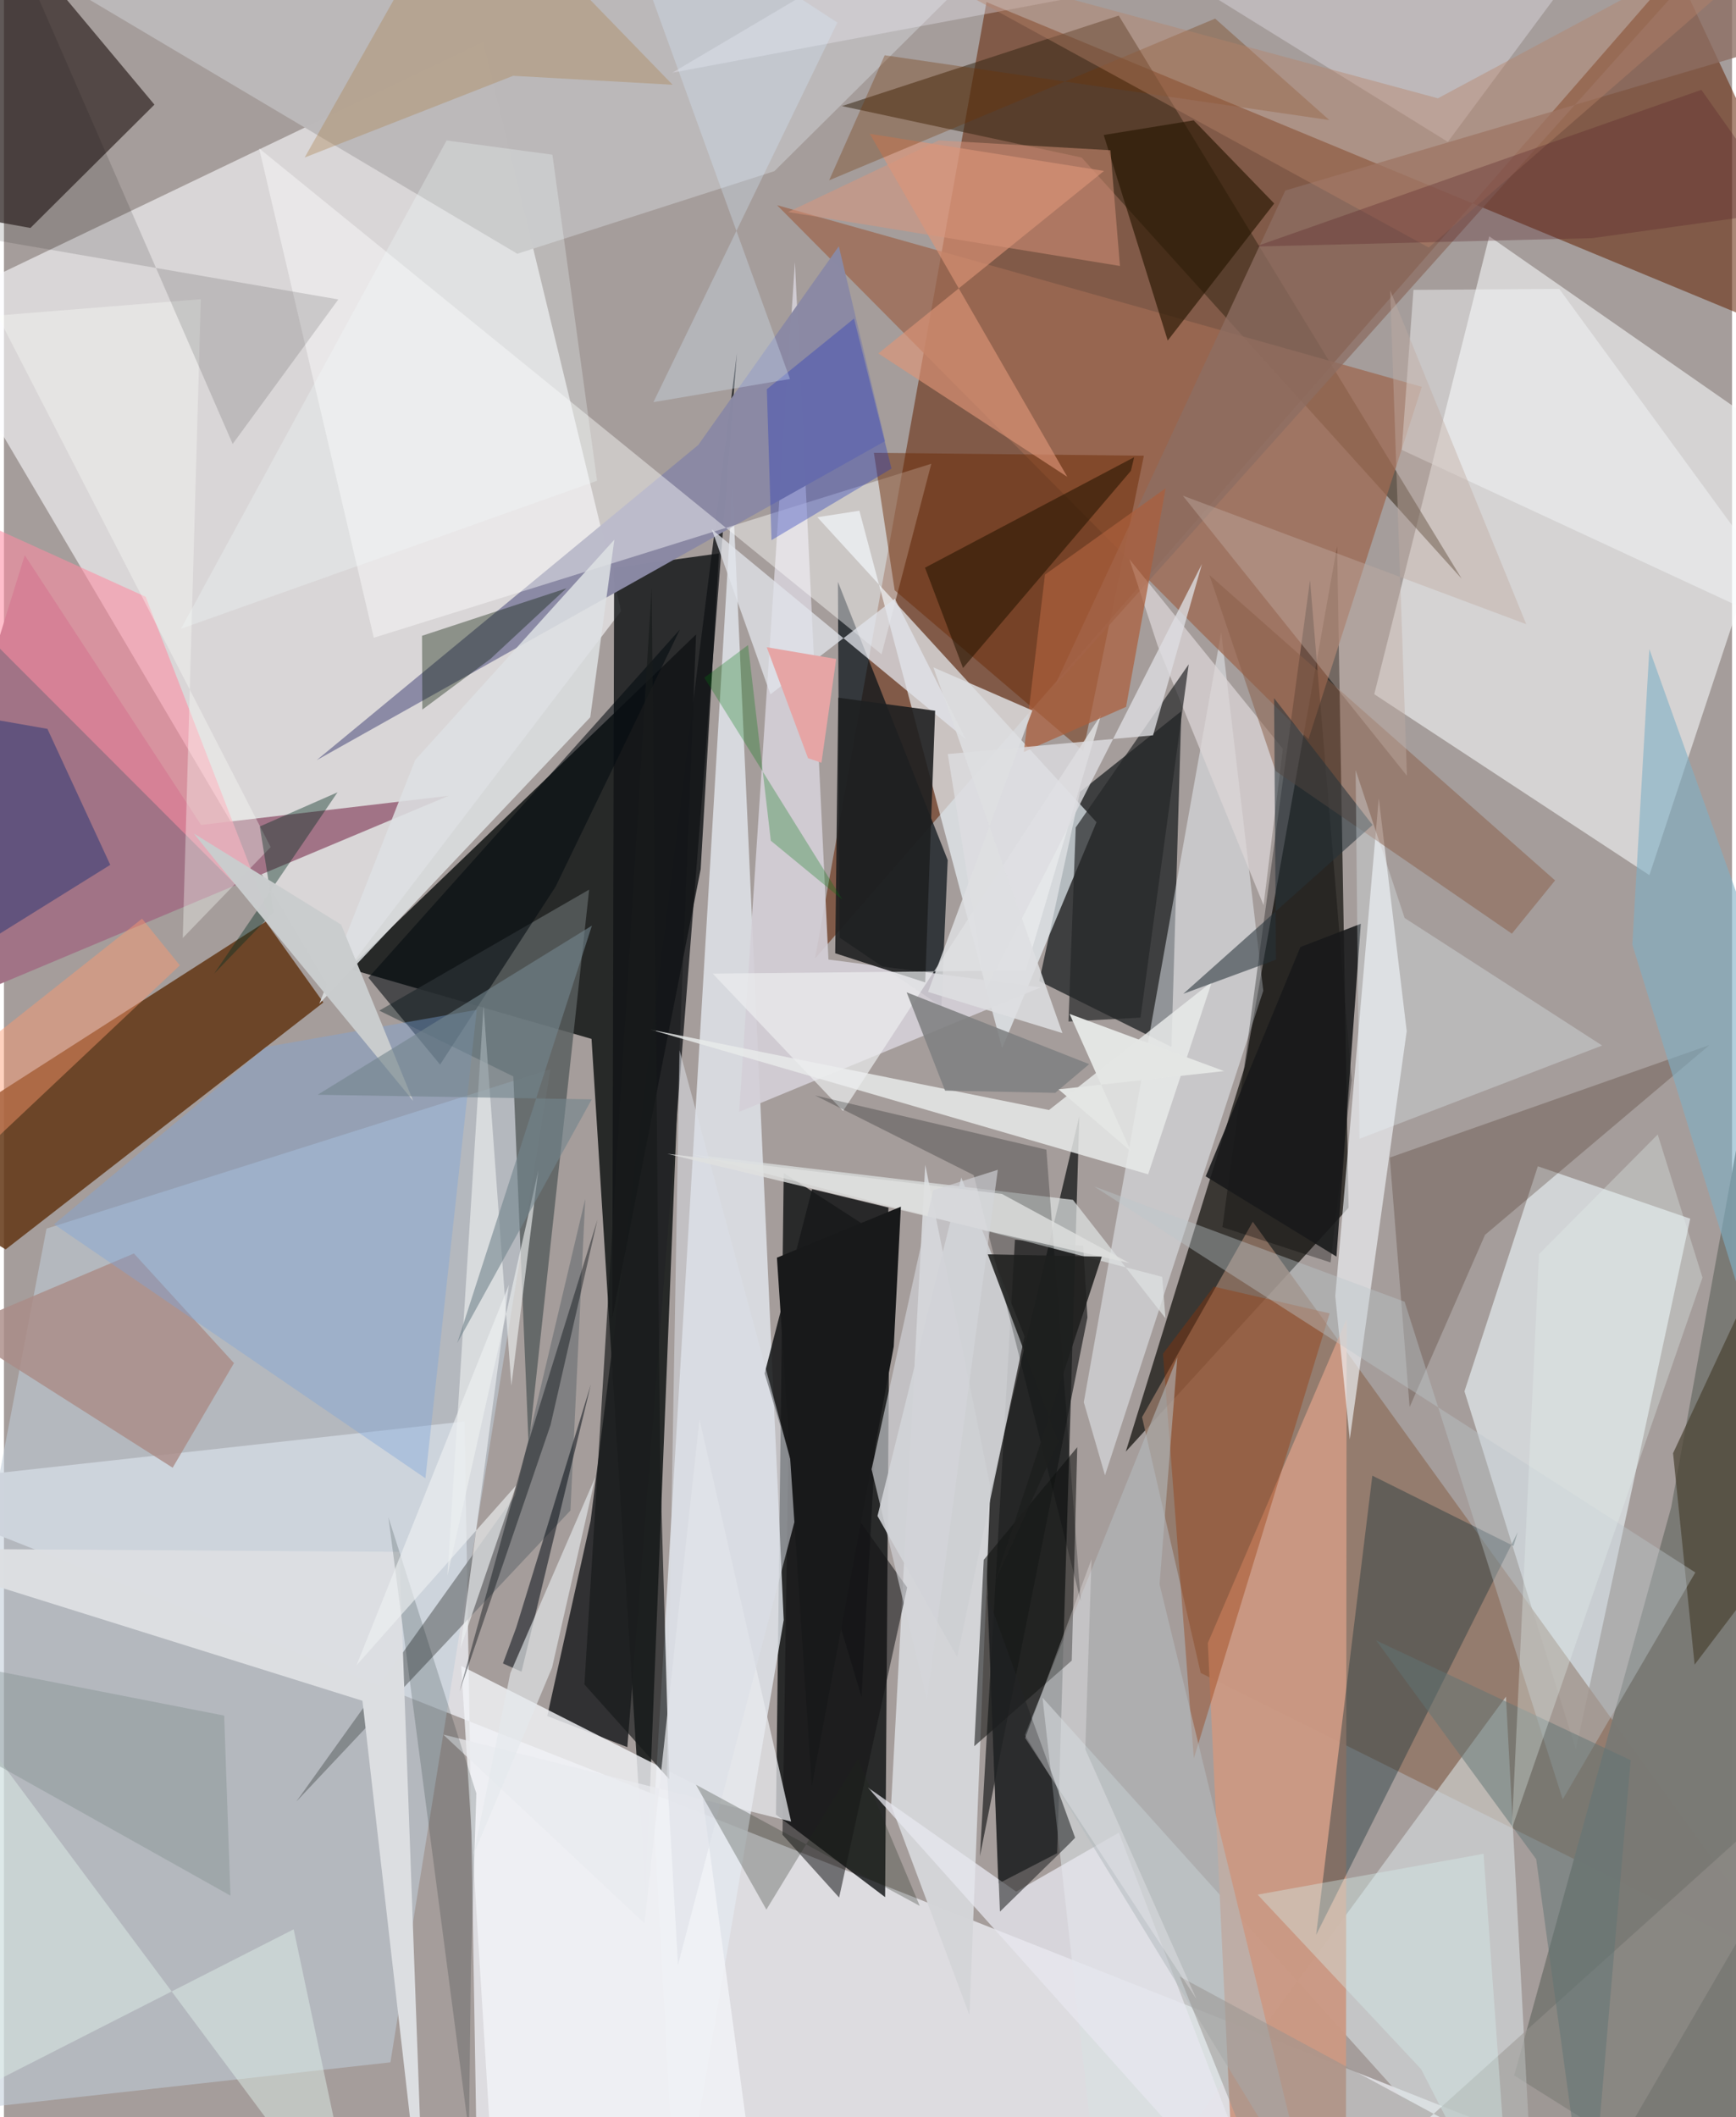 <svg xmlns="http://www.w3.org/2000/svg" width="228" height="278" viewBox="0 0 836 1024"><path fill="#a59d9b" d="M0 0h836v1024H0z"/><path fill="#010606" fill-opacity=".765" d="M284.254 502.481l26.15 416.53 24.424-612.152-168.08 161.629z"/><path fill="#642404" fill-opacity=".549" d="M808.91-14.595L392.396 463.557 475.322 1.015 898 175.985z"/><path fill="#fbfcff" fill-opacity=".604" d="M298.569 295.536l-66.773-275.19-268.557 128.736 194.95 330.401z"/><path fill="#dddce0" fill-opacity=".988" d="M228.778 1046.2l-5.954-358.7L-62 718.999 866.011 1086z"/><path fill="#000406" fill-opacity=".753" d="M428.535 600.498l-2.251 317.083-52.805-39.913 3.746-310.35z"/><path fill="#24211e" fill-opacity=".824" d="M600.236 516.006l44.701-251.862 5.541 319.982-107.765 117.967z"/><path fill="#0a0f0f" fill-opacity=".706" d="M509.508 896.32l-28.476 14.729-6.55-178.252 45.753-192.974z"/><path fill="#f9fbfb" fill-opacity=".576" d="M864.553 215.942L718.537 114.289l-55.624 221.473 133.103 87.516z"/><path fill="#623613" fill-opacity=".847" d="M.82 604.289l153.706-119.43-27.881-39.08L-62 566.687z"/><path fill="#02090c" fill-opacity=".631" d="M564.807 506.36l-63.97-31.818 19.767-91.556 48.982-39.007z"/><path fill="#071117" fill-opacity=".718" d="M456.56 416.004l-53.11-134.582.876 172.113 49.171 33.31z"/><path fill="#222426" fill-opacity=".882" d="M301.575 845.034l53.02-674.293L283.8 735.586l-20.968 94.389z"/><path fill="#e3e8ee" fill-opacity=".8" d="M314.325 878.464l38.101-642.569 24.795 547.654L325.656 1086z"/><path fill="#edf5fc" fill-opacity=".675" d="M413.834 247.01l-20.329 3.151 135.031 147.503-45.65 109.352z"/><path fill="#eefafd" fill-opacity=".596" d="M815.777 589.436L760.45 846.25l-53.9-173.322 35.5-108.84z"/><path fill="#c1cdd9" fill-opacity=".561" d="M264.372 517.117l-77.416 480.357L-62 1025.182l82.586-430.94z"/><path fill="#917564" fill-opacity=".827" d="M604.16 590.908l-53.587 94.525 28.372 123.7 285.384 142.21z"/><path fill="#302421" fill-opacity=".698" d="M12.808 110.256L-62 96.794-21.297-62l94.1 112.606z"/><path fill="#111416" fill-opacity=".824" d="M294.298 637.361l42.757-216.967 8.862-152.72-50.73 6.992z"/><path fill="#d3d4d7" fill-opacity=".988" d="M429.168 873.154L445.69 563.37l31.528 155.9-10.135 255.356z"/><path fill="#797974" fill-opacity=".988" d="M806.543 729.075l34.548-190.13-3.248 532.442-107.251-67.576z"/><path fill="#d8e0e2" fill-opacity=".596" d="M532.122 1086l194.5-265.393L740.739 1086l-238.32-264.902z"/><path fill="#d4cfd7" fill-opacity=".906" d="M398.859 464.089l102.705 13.457-145.87 60.228 26.946-411.077z"/><path fill="#f1f9ff" fill-opacity=".459" d="M522.398 678.2l10.258 35.36 76.563-234.368-20.346-173.35z"/><path fill="#352613" fill-opacity=".533" d="M405.38 51.306L539.295 7.542l165.922 272.372-183.862-203.72z"/><path fill="#cc9983" fill-opacity=".957" d="M582.405 794.678l67.129-156.69-.341 448.012-53.456-7.925z"/><path fill="#a17386" fill-opacity=".996" d="M95.358 399.004l119.733-14.097L-62 501.127l72.06-232.573z"/><path fill="#585f5e" fill-opacity=".827" d="M181.572 488.8l64.84 31.826 7.435 178.977L283.1 430.276z"/><path fill="#9d6a52" fill-opacity=".769" d="M631.095 357.5l-53.45-53.023L374.003 99.235l311.915 87.85z"/><path fill="#8a89a5" fill-opacity=".984" d="M335.897 215.2l67.99-96.086 22.436 94.19-275.045 154.36z"/><path fill="#bcb8ba" fill-opacity=".98" d="M15.765-15.352L518.592-62 372.712 82.777l-124.365 39.964z"/><path fill="#f1f2f6" fill-opacity=".824" d="M221.227 805.754l116.084 58.879L367.112 1086H238.551z"/><path fill="#fff" fill-opacity=".424" d="M178.92 308.449l269.706-84.142-24.071 92.156L123.447 71.766z"/><path fill="#f3f5f8" fill-opacity=".647" d="M678.61 498.714l-13.516-112.66-21.052 240.786 7.022 69.336z"/><path fill="#1d3438" fill-opacity=".412" d="M730.284 747.722l2.054-6.737-97.546 194.874 27.193-222.137z"/><path fill="#e8eae9" fill-opacity=".835" d="M584.355 474.888l-30.831 93.096-240.765-70.027 192.809 38.914z"/><path fill="#6a2800" fill-opacity=".463" d="M430.906 285.499l91.2 77.815 29.348-142.903-130.603-1.4z"/><path fill-opacity=".318" d="M641.788 610.614l-52.32-17.068 42.37-312.935 20.133 241.724z"/><path fill="#1d1f1e" fill-opacity=".698" d="M522.14 602.524l-33.049-2.898-16.946 298.134 52.012-260.555z"/><path fill="#dde0e3" fill-opacity=".863" d="M283.643 346.91L152.564 485.456l46.393-117.907 96.33-106.534z"/><path fill="#dee2e2" fill-opacity=".722" d="M517.13 580.315l44.776 57.261-1.578-20.012-227.14-59.177z"/><path fill="#707477" fill-opacity=".698" d="M141.419 871.383L274.04 730.589l7.167-150.753-33.9 143.425z"/><path fill="#de9578" fill-opacity=".639" d="M532.179 82.677L418.846 64.713l95.559 165.904-91.415-59.67z"/><path fill="#963200" fill-opacity=".361" d="M641.324 635.23l-56.023-12.947-24.595 32.471 14.92 195.747z"/><path fill="#e1e4eb" fill-opacity=".753" d="M342.424 256.023l122.933 101.602-34.374-68.044-60.183 46.237z"/><path fill="#aa8c87" fill-opacity=".816" d="M111.278 659.288l-48.404-53.026-86.55 36.625 105.299 66.995z"/><path fill="#cdcfd3" fill-opacity=".906" d="M422.59 733.244l40.533-163.723 30.598 76.845-32.56 155.045z"/><path fill="#18191a" fill-opacity=".882" d="M414.866 820.772l13.045-236.68-36.945-8.932-22.972 89.116z"/><path fill="#4d362a" fill-opacity=".306" d="M680.022 680.526l36.485-83.285 108.568-91.781-154.646 54.414z"/><path fill="#e7e7ef" fill-opacity=".757" d="M615.873 1086l-76.52-199.607-49.666 28.522-71.783-50.382z"/><path fill="#ff8ca3" fill-opacity=".561" d="M128.973 444.805l-180.655-180.88 34.973-13.949 85.251 38.656z"/><path fill="#050b10" fill-opacity=".573" d="M210.991 514.912l55.86-86.052 60.176-124.425-150.7 168.456z"/><path fill="#7ca5d9" fill-opacity=".396" d="M203.891 715.003L24.244 592.133l102.579-85.775 101.91-17.936z"/><path fill="#4d4535" fill-opacity=".737" d="M807.468 702.863L898 508.855v190.658l-80.11 105.63z"/><path fill="#281703" fill-opacity=".655" d="M532.03 65.29l30.962 99.417 51.518-66.283-38.946-40.213z"/><path fill="#bcc7cb" fill-opacity=".404" d="M754.08 870.301l64.16-109.746-290.88-186.729 150.245 55.783z"/><path fill="#1e2021" fill-opacity=".898" d="M445.677 475.152l-43.544-14.1 1.482-123.602 46.863 6.312z"/><path fill="#f6fbfd" fill-opacity=".443" d="M752.396 139.718l125.217 171.37-201.417-93.502 5.677-77.377z"/><path fill="#deeee9" fill-opacity=".494" d="M172.557 1086L-62 770.918v265.148L140.153 933.14z"/><path fill="#181b1b" fill-opacity=".686" d="M280.812 814.704l41.043 45.85-4.393-153.249-4.108-422.964z"/><path fill="#8d6d62" fill-opacity=".769" d="M898 9.89l-62.35-43.712-327.504 365.831L619.887 92.135z"/><path fill="#b4bbbf" fill-opacity=".565" d="M567.642 656.518l-8.597 109.74 72.621 298.115L493.884 839.1z"/><path fill="#ddd5d7" fill-opacity=".725" d="M609.371 437.8L558.16 312.338l-13.702-41.866 74.247 91.713z"/><path fill="#eaeced" fill-opacity=".663" d="M232.022 486.484l13.449 183.724 13.049-104.14-43.994 196.063z"/><path fill="#dcdee1" fill-opacity=".988" d="M191.259 750.576L-62 748.914l235.429 73.689L203.472 1086z"/><path fill="#131413" fill-opacity=".565" d="M519.228 699.956l-2.652 103.203-47.159 41.42 4.578-90.145z"/><path fill="#895e47" fill-opacity=".506" d="M615.187 372.918l114.3 78.67 20.9-25.762L583.178 278.13z"/><path fill="#0e2771" fill-opacity=".42" d="M-31.85 343.268l52.87 9.253 30.408 65.78L-62 488.926z"/><path fill="#7fb0c5" fill-opacity=".604" d="M890.69 791.316l-102.933-334.5 8.238-142.847L898 599.313z"/><path fill="#131415" fill-opacity=".537" d="M436.94 767.803l-32.913 149.972-27.385-30.362 3.064-199.836z"/><path fill="#ab7f4b" fill-opacity=".353" d="M323.472 41L223.56-62 145.472 76.19l100.873-39.523z"/><path fill="#f1eff9" fill-opacity=".333" d="M487.634-62L323.337 35.166 787.85-51.821 698.51 68.632z"/><path fill="#eceeef" fill-opacity=".694" d="M342.894 470.907l63.054 66.45 124.807-191.601-36.452 123.634z"/><path fill="#252627" fill-opacity=".69" d="M549.822 492.187l-34.84 1.875 3.509-93.855 54.656-78.887z"/><path fill="#031802" fill-opacity=".361" d="M272.1 284.55l-69.847 22.961.142 35.7 32.974-24.545z"/><path fill="#fcfffb" fill-opacity=".349" d="M-3.12 152.613l132.16 257.089-42.542 43.978 8.736-308.971z"/><path fill="#000607" fill-opacity=".247" d="M520.921 774.44l-16.634-218.384-111.84-26.217 76.704 38.523z"/><path fill="#18191a" fill-opacity=".882" d="M644.622 607.77l-63.262-38.81 45.813-110.905 29.24-11.27z"/><path fill="#e9eaef" fill-opacity=".733" d="M380.798 881.018l-168.285-42.081 97.393 91.376 26.579-243.692z"/><path fill="#263239" fill-opacity=".561" d="M662.089 399.014l-91.543 81.64 44.829-16.49-.933-126.495z"/><path fill="#251500" fill-opacity=".561" d="M445.578 274.577l18.383 48.512 81.226-95.373 1.57-6.582z"/><path fill="#ecf9ff" fill-opacity=".294" d="M677.602 444.007l95.552 61.68L655.75 550.79l-1.847-178.305z"/><path fill="#713202" fill-opacity=".314" d="M399.205 87.21L585.934 8.995l55.248 49.086L426.08 26.73z"/><path fill="#2739b9" fill-opacity=".369" d="M369.062 188.25l2.25 73.003 58.066-34.605-18.133-72.581z"/><path fill="#dcdfe6" fill-opacity=".533" d="M326.079 950.327l59.397-225.885-58.634-216.448-6.115 349.071z"/><path fill="#ac5f3d" fill-opacity=".718" d="M503.62 277.902l58.387-41.76-19.156 105.747-49.472 21.822z"/><path fill="#0d0c0a" fill-opacity=".133" d="M-62 106.224l223.76 38.597-51.116 69.922L-9.913-62z"/><path fill="#dfe1e0" fill-opacity=".8" d="M481.976 596.782L320.93 558.055l161.846 19.395 61.663 33.445z"/><path fill="#222426" fill-opacity=".565" d="M481.83 924.588l33.494-32.756 2.875-2.982-42.544-117.46z"/><path fill="#031515" fill-opacity=".176" d="M225.885 951.247l-.94 80.37-38.97-297.8 42.548 133.593z"/><path fill="#dddde1" fill-opacity=".796" d="M456.602 364.707l18.282 114.1 104.673-206.022-23.655 82.866z"/><path fill="#989390" fill-opacity=".51" d="M898 836.656l-131.405 226.202-197.804-106.87L620.971 1086z"/><path fill="#b88369" fill-opacity=".416" d="M898-62L693.705 47.55 424.699-25.132l264.58 144.874z"/><path fill="#040d13" fill-opacity=".525" d="M250.383 808.525l33.546-138.893-36.138 117.654-6.4 17.266z"/><path fill="#1e1f1e" fill-opacity=".878" d="M531.098 607.799l-55.165-1.12 34.118 90.673-30.663 67.768z"/><path fill="#d4d5da" fill-opacity=".627" d="M419.733 710.63l26.764 111.566 34.302-256.4-31.294 9.898z"/><path fill="#062e23" fill-opacity=".412" d="M101.745 470.85l28.634-29.66-6.607-41.446 37.6-16.533z"/><path fill="#e4e9ec" fill-opacity=".639" d="M265.162 806.577l20.965-92.221-41.164 94.868-17.793 87.77z"/><path fill="#7d8d89" fill-opacity=".373" d="M109.58 916.855l-3.043-87.076-151.807-29.716L-62 820.728z"/><path fill="#dedfe1" fill-opacity=".847" d="M449.635 322.777l47.878 20.843-50.448 136.135 64.995 19.925z"/><path fill="#017710" fill-opacity=".282" d="M370.986 406.619l-11.013-94.625L338.8 327.77l66.895 107.418z"/><path fill="#d9957c" fill-opacity=".506" d="M539.886 128.638l-160.52-26.08 72.861-34.642 83.06 4.758z"/><path fill="#cacdce" fill-opacity=".973" d="M163.164 447.253l34.793 85.186-95.517-116.142-10.566-13.148z"/><path fill="#617475" fill-opacity=".502" d="M741.25 899.222l-77.385-105.776 123.084 57.896L766.814 1086z"/><path fill="#808182" fill-opacity=".886" d="M436.7 479.951l88.293 34.735-16.417 13.888-53.284-1.075z"/><path fill="#57242b" fill-opacity=".322" d="M605.448 119.252l215.707-75.796 41.472 58.639-94.349 13.09z"/><path fill="#edeff1" fill-opacity=".655" d="M170.546 805.464l77.221-87.025-27.011 79.025 23.507-176.007z"/><path fill="#ff9a6d" fill-opacity=".439" d="M85.089 466.914L-62 605.544V546.31L66.812 444.332z"/><path fill="#c1aca3" fill-opacity=".427" d="M570.289 239.732l166.15 62.169-65.825-161.48 8.119 234.807z"/><path fill="#73858d" fill-opacity=".604" d="M284.352 531.724L219.275 649.62l65.158-201.92-132.67 81.79z"/><path fill="#18191a" d="M390.817 863.873l39.638-212.601 3.454-67.634-59.968 24.654z"/><path fill="#e5f0ef" fill-opacity=".325" d="M742.615 606.579l57.431-57.87 21.653 69.21-92.23 266.506z"/><path fill="#20281b" fill-opacity=".271" d="M368.844 923.61l44.34-72.819 29.87 71.037-108.31-58.635z"/><path fill="#d7f0ee" fill-opacity=".384" d="M729.313 1086l-13.52-189.374-109.3 19.748 79.086 84.404z"/><path fill="#e6a5a5" d="M369.012 313.036l19.962 53.663 6.504 2.2 7.141-50.173z"/><path fill="#02080d" fill-opacity=".408" d="M220.364 818.195l44.071-129.004 22.686-99.287-34.254 110.297z"/><path fill="#f6ffff" fill-opacity=".267" d="M286.931 232.534L85.664 304.106 214.136 67.93l51.19 6.89z"/><path fill="#d5e9fd" fill-opacity=".314" d="M380.26 183.296L314.2 194.51l88.976-183.583L291.526-62z"/><path fill="#e4e6e4" fill-opacity=".976" d="M590.265 518.05l-74.74-27.645 29.642 66.432-34.991-29.956z"/><path fill="#fffcff" fill-opacity=".271" d="M494.018 840.599l82.88 126.233-53.777-120.753 3.014-91.94z"/></svg>